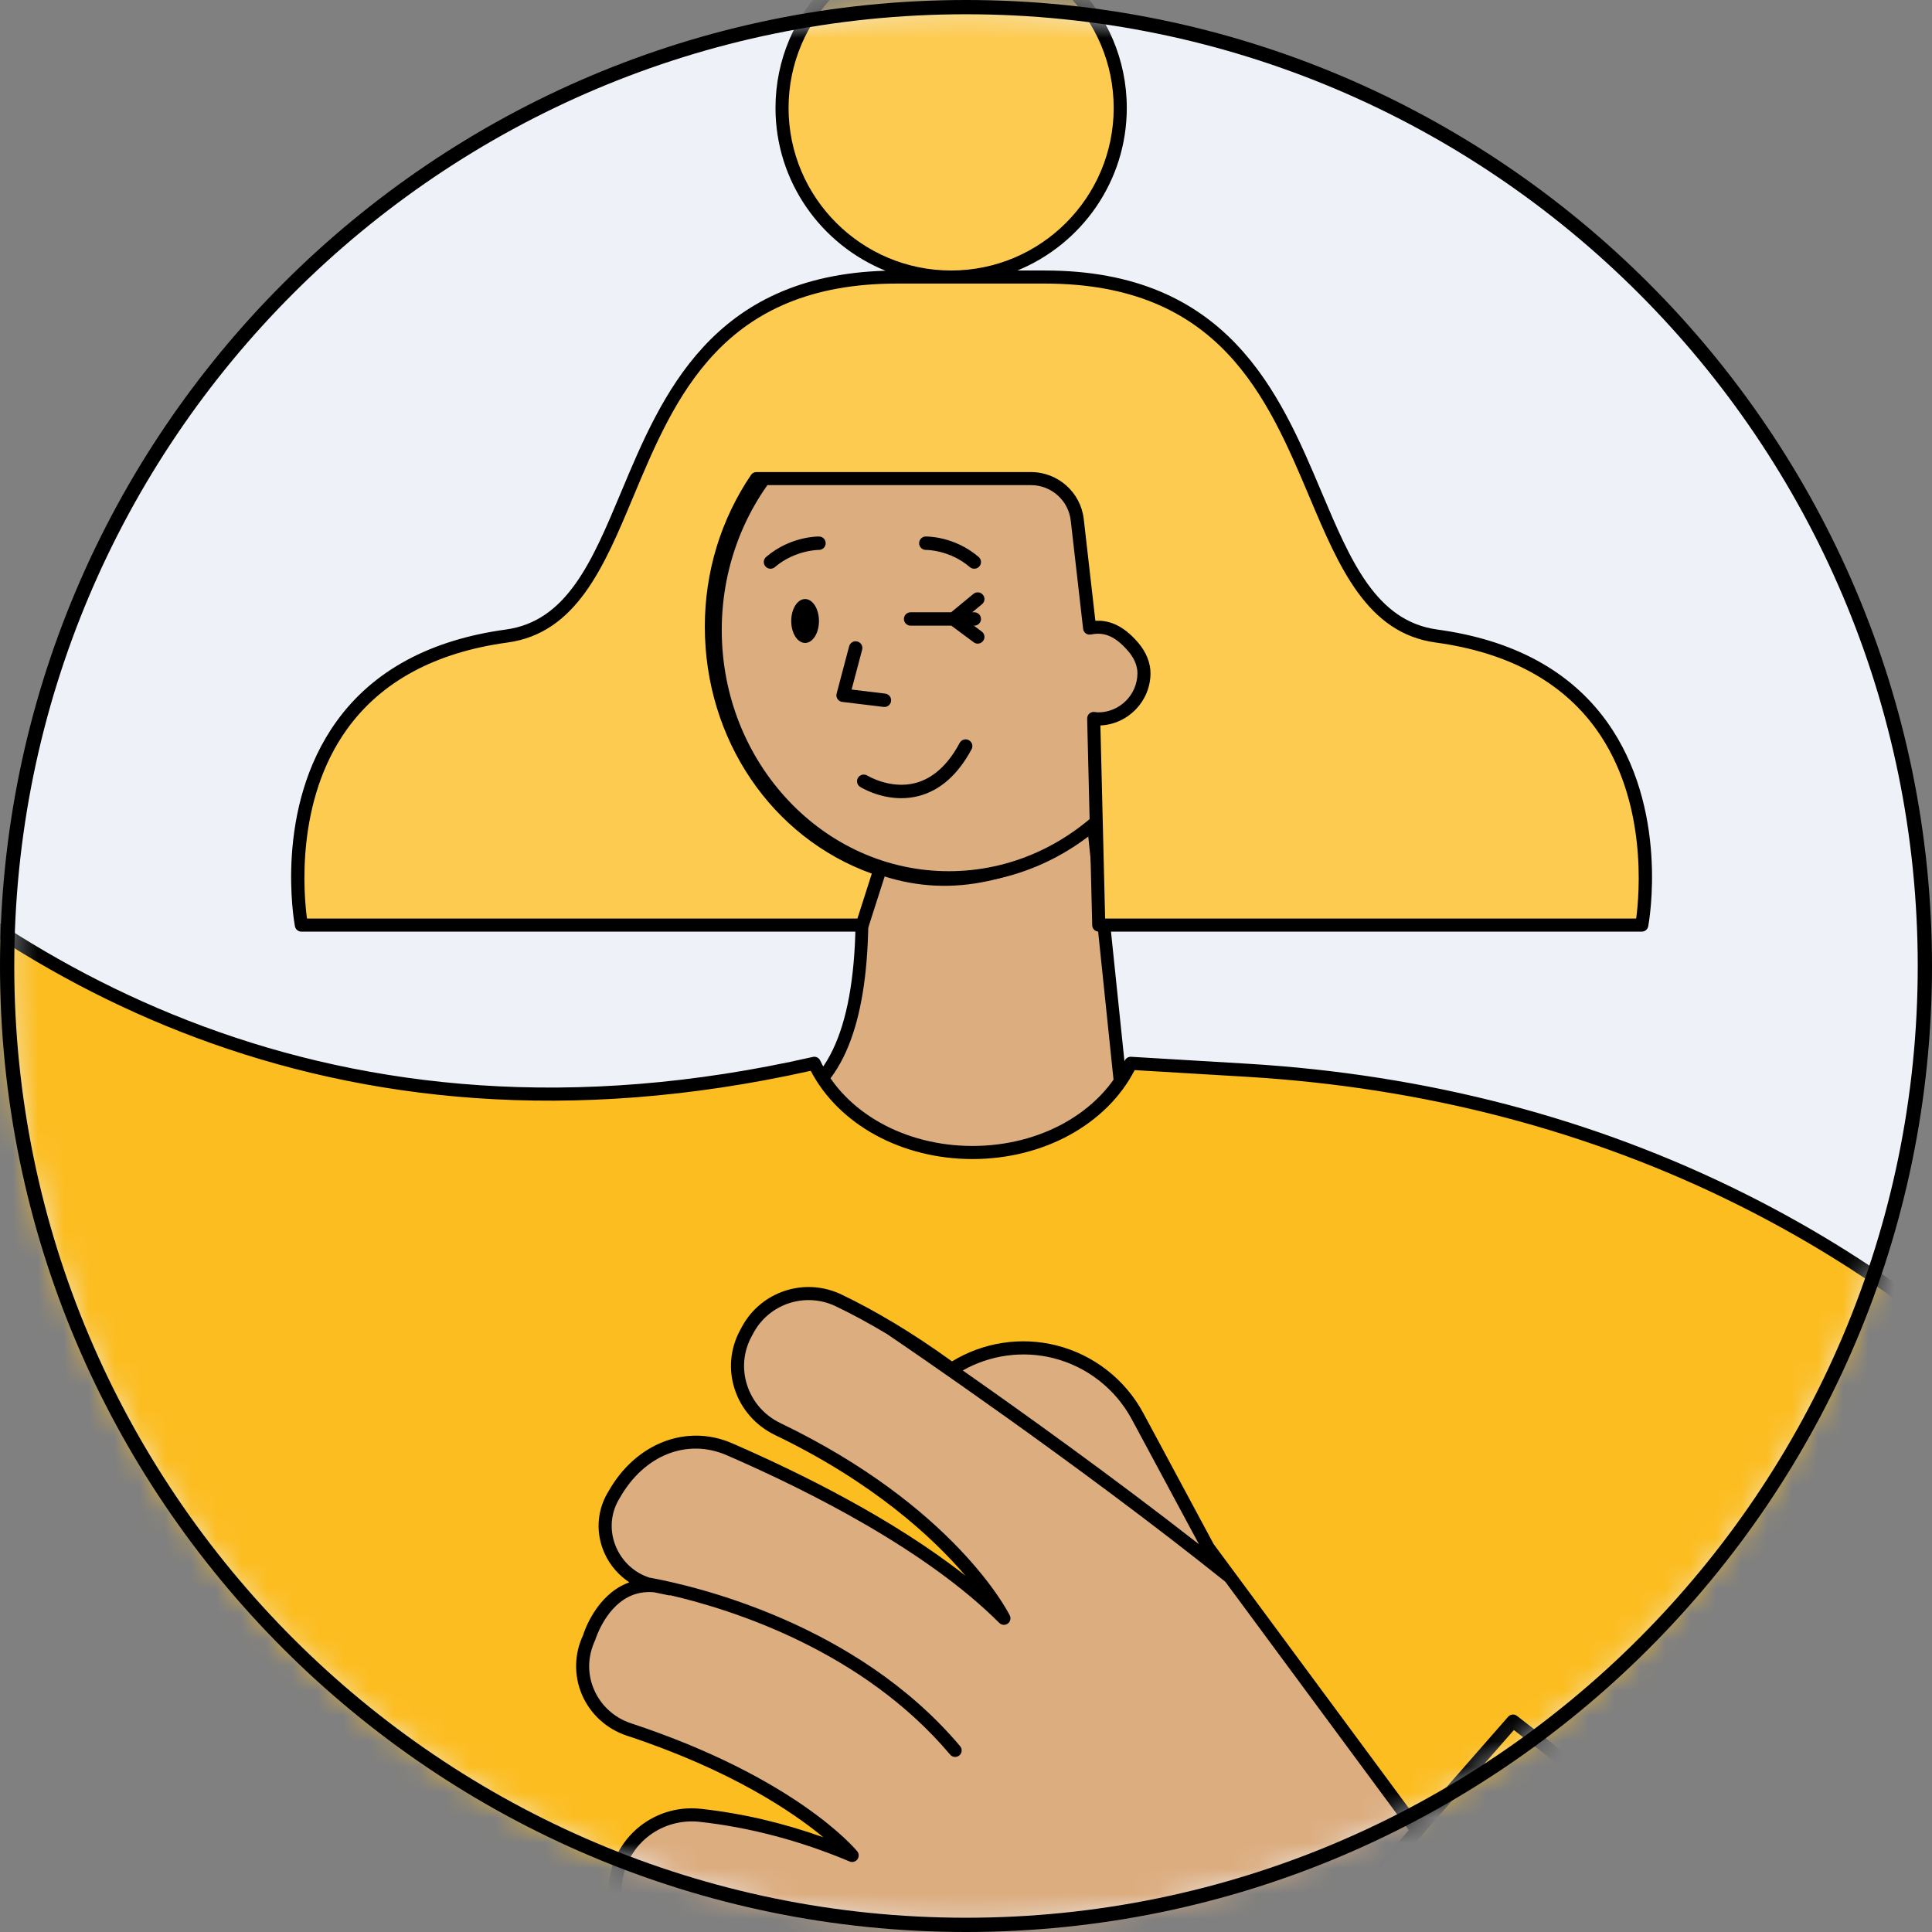 <svg width="76" height="76" viewBox="0 0 76 76" fill="none" xmlns="http://www.w3.org/2000/svg">
<rect x="0" y="0" width="76" height="76" fill="#808080" stroke="none"/>
<path fill-rule="evenodd" clip-rule="evenodd" d="M75.72 37.999C75.72 58.831 58.832 75.719 38 75.719C17.168 75.719 0.28 58.831 0.28 37.999C0.28 17.167 17.168 0.28 38 0.28C58.832 0.28 75.72 17.167 75.72 37.999Z" fill="#EEF2F8"/>
<mask id="mask0_154_1903" style="mask-type:alpha" maskUnits="userSpaceOnUse" x="0" y="0" width="76" height="76">
<path fill-rule="evenodd" clip-rule="evenodd" d="M75.72 37.999C75.72 58.831 58.832 75.719 38 75.719C17.168 75.719 0.28 58.831 0.28 37.999C0.28 17.167 17.168 0.28 38 0.28C58.832 0.28 75.72 17.167 75.72 37.999Z" fill="white"/>
</mask>
<g mask="url(#mask0_154_1903)">
<path fill-rule="evenodd" clip-rule="evenodd" d="M31.553 43.132C31.553 43.132 34.328 41.318 33.834 33.831C33.834 33.831 38.223 35.885 43.011 32.412L44.115 43.045C44.115 43.045 40.796 46.816 37.315 46.45C33.834 46.084 31.553 43.132 31.553 43.132Z" fill="#DCAD7F"/>
<path fill-rule="evenodd" clip-rule="evenodd" d="M33.941 33.603C36.778 34.931 39.742 34.473 42.864 32.209C43.02 32.095 43.241 32.193 43.261 32.386L44.365 43.019C44.373 43.089 44.35 43.158 44.304 43.211C42.042 45.781 39.7 46.953 37.289 46.7C34.899 46.449 32.916 45.307 31.354 43.285C31.264 43.169 31.293 43.001 31.415 42.921C33.166 41.777 33.907 38.757 33.584 33.847C33.571 33.657 33.768 33.522 33.941 33.603ZM43.854 42.96L42.805 32.864L42.598 33.004C39.719 34.909 36.925 35.339 34.241 34.28L34.11 34.226L34.116 34.341C34.35 38.849 33.654 41.78 31.988 43.125L31.914 43.182L32.033 43.327C33.418 44.967 35.114 45.914 37.132 46.175L37.341 46.2C39.571 46.434 41.763 45.337 43.927 42.879L43.854 42.96Z" fill="black"/>
<path fill-rule="evenodd" clip-rule="evenodd" d="M37.324 34.523C32.252 34.523 28.141 30.163 28.141 24.784C28.141 19.405 32.252 15.045 37.324 15.045C42.396 15.045 46.508 19.405 46.508 24.784C46.508 30.163 42.396 34.523 37.324 34.523Z" fill="#DCAD7F"/>
<path fill-rule="evenodd" clip-rule="evenodd" d="M37.324 15.296C32.399 15.296 28.392 19.552 28.392 24.784C28.392 30.015 32.399 34.271 37.324 34.271C42.249 34.271 46.256 30.015 46.256 24.784C46.256 19.552 42.249 15.296 37.324 15.296ZM37.324 34.774C32.122 34.774 27.889 30.292 27.889 24.784C27.889 19.275 32.122 14.793 37.324 14.793C42.527 14.793 46.759 19.275 46.759 24.784C46.759 30.292 42.527 34.774 37.324 34.774Z" fill="black"/>
<path fill-rule="evenodd" clip-rule="evenodd" d="M38.308 24.612H38.325C38.471 24.612 38.59 24.494 38.59 24.348C38.59 24.202 38.471 24.085 38.325 24.085H38.245L38.63 23.768C38.743 23.675 38.759 23.509 38.665 23.397C38.571 23.284 38.405 23.269 38.292 23.362L37.416 24.085H35.823C35.677 24.085 35.558 24.202 35.558 24.348C35.558 24.494 35.677 24.612 35.823 24.612H37.423L38.303 25.266C38.35 25.302 38.406 25.319 38.461 25.319C38.542 25.319 38.621 25.282 38.673 25.212C38.761 25.096 38.737 24.931 38.62 24.844L38.308 24.612ZM38.11 29.116C37.982 29.047 37.822 29.095 37.752 29.224C37.29 30.086 36.706 30.615 36.02 30.799C35.028 31.064 34.128 30.514 34.118 30.509C33.996 30.433 33.832 30.469 33.754 30.592C33.677 30.715 33.713 30.878 33.837 30.954C33.873 30.977 34.556 31.399 35.454 31.399C35.675 31.399 35.909 31.373 36.15 31.31C36.987 31.089 37.684 30.471 38.22 29.473C38.288 29.344 38.24 29.185 38.11 29.116ZM32.222 21.105C32.181 21.105 31.098 21.088 30.137 21.909C30.027 22.005 30.014 22.17 30.11 22.281C30.162 22.342 30.236 22.372 30.31 22.372C30.371 22.372 30.433 22.351 30.483 22.309C31.28 21.627 32.205 21.634 32.21 21.632H32.215C32.359 21.632 32.478 21.518 32.48 21.374C32.483 21.229 32.368 21.108 32.222 21.105ZM36.421 21.632H36.425C36.434 21.631 37.355 21.627 38.152 22.309C38.203 22.351 38.264 22.372 38.325 22.372C38.4 22.372 38.474 22.341 38.526 22.281C38.621 22.17 38.609 22.005 38.498 21.909C37.537 21.087 36.461 21.105 36.414 21.105C36.268 21.108 36.153 21.229 36.156 21.374C36.159 21.518 36.277 21.632 36.421 21.632ZM31.671 23.565C31.369 23.565 31.125 23.952 31.125 24.429C31.125 24.905 31.369 25.292 31.671 25.292C31.972 25.292 32.216 24.905 32.216 24.429C32.216 23.952 31.972 23.565 31.671 23.565ZM34.791 27.811C34.922 27.811 35.037 27.713 35.053 27.579C35.07 27.434 34.967 27.303 34.822 27.285L33.5 27.125L33.915 25.556C33.951 25.416 33.868 25.272 33.726 25.235C33.587 25.196 33.44 25.282 33.403 25.423L32.911 27.284C32.891 27.357 32.904 27.436 32.947 27.499C32.99 27.562 33.059 27.603 33.135 27.612L34.758 27.808C34.769 27.81 34.78 27.811 34.791 27.811Z" fill="black"/>
<path fill-rule="evenodd" clip-rule="evenodd" d="M44.067 4.245C44.067 0.571 41.089 -2.407 37.415 -2.407C33.741 -2.407 30.763 0.571 30.763 4.245C30.763 7.919 33.741 10.897 37.415 10.897C41.089 10.897 44.067 7.919 44.067 4.245ZM56.508 25.02C50.298 24.173 53.057 10.897 41.105 10.897H37.415H35.281C23.328 10.897 26.141 24.173 19.931 25.02C9.981 26.376 11.855 36.391 11.855 36.391H33.917L34.617 34.206H34.618C30.774 32.941 27.983 29.142 27.983 24.649C27.983 22.475 28.645 20.469 29.756 18.828H40.555C41.487 18.828 42.271 19.527 42.377 20.453L42.863 24.707C43.362 24.613 43.917 24.673 44.583 25.455C44.829 25.744 45.004 26.111 45.001 26.491C44.994 27.48 44.189 28.281 43.198 28.281C43.138 28.281 43.081 28.269 43.023 28.263L43.133 32.752L43.183 34.806L43.222 36.391H64.584C64.584 36.391 66.458 26.376 56.508 25.02Z" fill="#FECB51"/>
<path fill-rule="evenodd" clip-rule="evenodd" d="M64.363 36.134H43.473L43.287 28.537C44.374 28.489 45.25 27.59 45.258 26.493C45.261 26.082 45.091 25.654 44.778 25.288C44.13 24.526 43.548 24.397 43.089 24.419L42.633 20.424C42.513 19.367 41.619 18.57 40.555 18.57H29.756C29.67 18.57 29.59 18.612 29.543 18.683C28.354 20.439 27.726 22.502 27.726 24.65C27.726 29.082 30.355 32.953 34.295 34.366L33.729 36.134H12.076C11.952 35.221 11.608 31.514 13.659 28.672C15.007 26.805 17.129 25.661 19.966 25.275C22.668 24.906 23.757 22.303 24.91 19.546C26.556 15.613 28.422 11.155 35.281 11.155H41.105C47.966 11.155 49.848 15.614 51.51 19.548C52.672 22.304 53.771 24.906 56.474 25.275C59.309 25.661 61.43 26.803 62.779 28.669C64.828 31.506 64.486 35.219 64.363 36.134ZM31.02 4.246C31.02 0.719 33.889 -2.149 37.415 -2.149C40.941 -2.149 43.81 0.719 43.81 4.246C43.81 7.772 40.941 10.641 37.415 10.641C33.889 10.641 31.02 7.772 31.02 4.246ZM63.198 28.372C61.764 26.385 59.525 25.172 56.543 24.765C54.132 24.436 53.136 22.078 51.983 19.349C50.345 15.469 48.307 10.641 41.105 10.641H40.022C42.543 9.609 44.325 7.133 44.325 4.246C44.325 0.436 41.225 -2.664 37.415 -2.664C33.605 -2.664 30.506 0.436 30.506 4.246C30.506 7.143 32.3 9.624 34.834 10.65C27.997 10.848 26.025 15.55 24.437 19.348C23.293 22.078 22.308 24.436 19.896 24.765C16.915 25.172 14.675 26.385 13.242 28.372C10.77 31.797 11.567 36.25 11.602 36.438C11.625 36.56 11.732 36.648 11.855 36.648H33.917C34.028 36.648 34.128 36.576 34.162 36.469L34.863 34.283C34.906 34.15 34.833 34.005 34.699 33.961C30.836 32.691 28.24 28.949 28.24 24.65C28.24 22.651 28.811 20.73 29.893 19.084H40.555C41.357 19.084 42.031 19.686 42.121 20.482L42.607 24.736C42.615 24.807 42.653 24.872 42.71 24.915C42.768 24.957 42.839 24.973 42.911 24.96C43.32 24.881 43.781 24.911 44.387 25.622C44.62 25.894 44.747 26.202 44.744 26.489C44.738 27.335 44.044 28.023 43.198 28.023C43.17 28.023 43.143 28.02 43.117 28.016L43.05 28.007C42.976 27.999 42.904 28.023 42.849 28.074C42.794 28.125 42.765 28.195 42.766 28.269L42.965 36.397C42.968 36.537 43.082 36.648 43.222 36.648H64.584C64.708 36.648 64.814 36.56 64.837 36.438C64.872 36.25 65.67 31.797 63.198 28.372Z" fill="black"/>
<path fill-rule="evenodd" clip-rule="evenodd" d="M56.284 98.923H1.804C1.804 98.923 7.214 80.452 7.774 72.99C7.774 72.99 -38.87 65.158 -51.184 12.821H-19.44C-19.44 12.821 -4.908 50.22 32.032 41.828C33.006 43.88 35.422 45.336 38.256 45.336C41.09 45.336 43.506 43.88 44.48 41.828L49.053 42.101C55.824 42.506 62.487 44.163 68.552 47.2C78.124 51.993 88.982 61.344 90.801 79.333C94.159 112.543 70.651 106.573 70.651 106.573C70.651 106.573 62.441 104.427 56.284 98.55" fill="#FCBD21"/>
<path fill-rule="evenodd" clip-rule="evenodd" d="M84.763 103.275C78.911 108.323 70.796 106.343 70.716 106.324C70.635 106.303 62.498 104.124 56.462 98.365C56.458 98.362 56.454 98.361 56.45 98.357C56.447 98.354 56.445 98.35 56.442 98.347L42.478 87.568L59.552 68.055L76.774 81.464C76.886 81.551 77.048 81.53 77.135 81.419C77.222 81.307 77.202 81.145 77.09 81.058L67.951 73.942L67.487 68.675C67.474 68.534 67.349 68.439 67.208 68.442C67.066 68.454 66.961 68.579 66.974 68.72L67.397 73.511L59.676 67.5C59.569 67.416 59.415 67.431 59.325 67.534L41.911 87.435C41.864 87.489 41.842 87.559 41.849 87.63C41.856 87.7 41.891 87.765 41.947 87.808L56.014 98.666H2.147C2.875 96.143 7.513 79.879 8.03 73.018C8.041 72.928 8.279 70.788 8.03 68.668C8.013 68.527 7.884 68.421 7.744 68.443C7.603 68.459 7.503 68.587 7.519 68.728C7.711 70.358 7.601 72.04 7.545 72.684C5.736 72.33 -5.046 69.983 -16.966 62.303C-28.916 54.604 -44.472 39.821 -50.858 13.078H-19.613C-19.08 14.368 -15.337 23.008 -7.739 30.652C-0.191 38.246 12.801 46.384 31.892 42.123C32.996 44.238 35.468 45.594 38.256 45.594C41.056 45.594 43.538 44.225 44.635 42.095L49.038 42.358C56.022 42.775 62.549 44.482 68.437 47.431C77.509 51.973 88.709 61.199 90.545 79.358C91.713 90.911 89.768 98.957 84.763 103.275ZM91.057 79.307C89.197 60.915 77.855 51.571 68.667 46.971C62.717 43.991 56.123 42.267 49.069 41.844L44.495 41.571C44.394 41.565 44.293 41.622 44.248 41.717C43.279 43.759 40.927 45.079 38.256 45.079C35.585 45.079 33.234 43.759 32.264 41.717C32.213 41.609 32.092 41.547 31.975 41.577C13.016 45.886 0.119 37.823 -7.361 30.302C-15.485 22.135 -19.164 12.82 -19.2 12.728C-19.238 12.629 -19.334 12.563 -19.44 12.563H-51.184C-51.263 12.563 -51.337 12.6 -51.386 12.661C-51.434 12.723 -51.453 12.803 -51.434 12.879C-45.053 39.999 -29.31 54.967 -17.226 62.748C-5.149 70.525 5.784 72.868 7.5 73.199C6.857 80.695 1.611 98.669 1.557 98.851C1.534 98.929 1.55 99.013 1.598 99.077C1.647 99.142 1.723 99.181 1.804 99.181H56.284C56.364 99.181 56.435 99.144 56.482 99.088C62.572 104.68 70.504 106.801 70.587 106.823C70.625 106.832 72.271 107.235 74.622 107.235C77.6 107.235 81.709 106.587 85.096 103.668C90.238 99.235 92.243 91.038 91.057 79.307Z" fill="black"/>
<path fill-rule="evenodd" clip-rule="evenodd" d="M-33.847 -9.058C-34.525 -9.706 -35.509 -9.991 -36.398 -9.692C-36.783 -9.561 -37.144 -9.326 -37.377 -8.918L-46.561 -20.206C-47.347 -21.189 -48.842 -21.227 -49.653 -20.266C-50.534 -19.222 -51.312 -17.763 -50.784 -16.182C-49.758 -13.103 -48.945 -11.81 -48.945 -11.81C-50.095 -12.196 -51.361 -11.771 -52.045 -10.769L-52.278 -10.428C-52.655 -9.876 -52.815 -9.205 -52.726 -8.543L-52.49 -6.772L-53.036 -6.694C-53.928 -6.567 -54.714 -6.039 -55.168 -5.259C-55.546 -4.613 -55.663 -3.848 -55.497 -3.118L-55.289 -2.201L-55.577 -2.086C-56.56 -1.693 -57.276 -0.826 -57.475 0.213C-57.575 0.732 -57.545 1.268 -57.377 1.768C-56.655 3.928 -54.304 9.65 -49.971 8.434C-49.971 8.434 -49.411 11.984 -46.24 12.821H-22.825L-22.56 9.052C-22.255 4.701 -23.903 0.44 -27.058 -2.573L-33.847 -9.058ZM47.514 60.862L44.748 55.71C43.328 53.066 39.944 52.212 37.44 53.865C35.652 52.554 34.134 51.699 32.981 51.15C31.668 50.526 30.101 51.035 29.412 52.316L29.337 52.455C28.593 53.834 29.177 55.533 30.589 56.213C37.41 59.496 39.492 63.66 39.492 63.66C36.578 60.746 31.842 58.378 28.699 57.011C26.951 56.251 25.126 57.084 24.157 58.798C24.157 58.798 24.137 58.829 24.106 58.884C23.317 60.283 24.156 62.047 25.729 62.373L25.815 62.392C23.84 62.163 23.169 64.438 23.169 64.438C22.495 65.862 23.239 67.536 24.734 68.03C31.207 70.169 33.522 72.989 33.522 72.989C31.204 72.014 29.135 71.584 27.538 71.41C25.753 71.215 24.193 72.6 24.193 74.396C24.193 75.969 25.407 77.276 26.976 77.391L33.3 77.855C34.006 77.908 34.706 78.02 35.393 78.191C37.645 78.754 39.692 79.94 41.301 81.613L44.467 84.903L55.75 72.009L47.514 60.862Z" fill="#DCAD7F"/>
<path fill-rule="evenodd" clip-rule="evenodd" d="M-22.816 9.035L-23.064 12.563H-46.206C-48.753 11.871 -49.517 9.277 -49.68 8.573C-49.157 8.315 -48.809 7.942 -48.666 7.449C-48.562 7.092 -48.575 6.713 -48.647 6.351C-48.383 6.554 -48.077 6.73 -47.731 6.839C-47.003 7.066 -46.239 6.958 -45.459 6.512C-44.66 6.054 -44.184 5.453 -44.045 4.725C-43.903 3.981 -44.146 3.263 -44.398 2.76C-42.424 3.288 -40.761 1.732 -40.724 1.696C-38.276 -1.244 -41.633 -4.917 -41.674 -4.961L-48.742 -11.971C-48.852 -12.155 -49.61 -13.473 -50.54 -16.264C-50.945 -17.477 -50.58 -18.768 -49.457 -20.1C-49.124 -20.493 -48.644 -20.728 -48.117 -20.708C-47.587 -20.701 -47.093 -20.459 -46.761 -20.044L-37.672 -8.873L-37.993 -8.07C-38.73 -6.228 -38.621 -4.166 -37.694 -2.411L-35.232 2.25C-35.346 2.597 -35.591 3.661 -35.203 5.683C-35.18 5.807 -35.072 5.892 -34.951 5.892C-34.935 5.892 -34.918 5.891 -34.902 5.888C-34.763 5.861 -34.671 5.726 -34.698 5.587C-34.94 4.328 -34.922 3.475 -34.857 2.96L-33.873 4.822C-33.827 4.91 -33.738 4.96 -33.645 4.96C-33.605 4.96 -33.564 4.95 -33.525 4.93C-33.4 4.863 -33.352 4.708 -33.418 4.583L-37.239 -2.651C-38.096 -4.272 -38.196 -6.177 -37.515 -7.879L-37.148 -8.799C-36.972 -9.102 -36.692 -9.32 -36.315 -9.448C-35.558 -9.704 -34.658 -9.478 -34.024 -8.872L-27.235 -2.387C-24.126 0.583 -22.515 4.746 -22.816 9.035ZM-57.133 1.687C-57.284 1.235 -57.315 0.742 -57.223 0.262C-57.038 -0.695 -56.387 -1.485 -55.481 -1.847L-55.369 -1.892L-49.877 4.843C-49.843 4.913 -49.734 5.123 -49.543 5.395C-49.278 5.901 -48.976 6.671 -49.16 7.306C-49.276 7.704 -49.569 7.993 -50.056 8.19C-54.106 9.315 -56.354 4.018 -57.133 1.687ZM-54.946 -5.13C-54.528 -5.845 -53.819 -6.323 -52.999 -6.439L-52.596 -6.497L-45.225 2.396C-45.225 2.396 -45.225 2.396 -45.224 2.397C-45.198 2.43 -44.341 3.537 -44.551 4.631C-44.661 5.204 -45.052 5.686 -45.714 6.064C-46.364 6.436 -46.989 6.531 -47.574 6.348C-48.279 6.128 -48.802 5.548 -49.109 5.114C-49.282 4.79 -49.434 4.575 -49.452 4.551C-49.453 4.549 -49.456 4.548 -49.458 4.546C-49.459 4.544 -49.459 4.542 -49.461 4.54L-55.051 -2.318L-55.246 -3.175C-55.398 -3.843 -55.292 -4.538 -54.946 -5.13ZM-52.066 -10.282L-51.833 -10.624C-51.226 -11.512 -50.1 -11.897 -49.077 -11.579L-42.044 -4.604C-42.012 -4.57 -38.961 -1.224 -41.1 1.344C-41.174 1.415 -42.929 3.045 -44.865 2.024L-52.245 -6.88L-52.471 -8.577C-52.551 -9.176 -52.407 -9.782 -52.066 -10.282ZM-33.669 -9.244C-34.451 -9.991 -35.528 -10.257 -36.48 -9.935C-36.856 -9.808 -37.161 -9.609 -37.391 -9.342L-46.36 -20.367C-46.787 -20.901 -47.425 -21.213 -48.11 -21.222C-48.787 -21.235 -49.418 -20.943 -49.849 -20.431C-51.079 -18.974 -51.487 -17.476 -51.028 -16.101C-50.354 -14.077 -49.774 -12.822 -49.446 -12.186C-50.529 -12.315 -51.626 -11.84 -52.258 -10.915L-52.49 -10.573C-52.904 -9.968 -53.078 -9.235 -52.981 -8.508L-52.779 -6.991L-53.072 -6.949C-54.048 -6.809 -54.893 -6.241 -55.39 -5.389C-55.802 -4.684 -55.929 -3.857 -55.748 -3.061L-55.588 -2.359L-55.673 -2.325C-56.742 -1.896 -57.51 -0.966 -57.728 0.165C-57.837 0.732 -57.8 1.314 -57.621 1.849C-55.277 8.864 -51.807 9.099 -50.17 8.747C-49.964 9.627 -49.112 12.329 -46.305 13.069C-46.284 13.075 -46.262 13.078 -46.239 13.078H-22.824C-22.689 13.078 -22.577 12.973 -22.568 12.839L-22.303 9.071C-21.992 4.628 -23.66 0.317 -26.88 -2.759L-33.669 -9.244ZM44.458 84.523L41.487 81.434C39.842 79.725 37.757 78.517 35.455 77.942C34.756 77.767 34.037 77.651 33.32 77.599L26.995 77.135C25.568 77.03 24.45 75.827 24.45 74.396C24.45 73.618 24.782 72.874 25.36 72.355C25.869 71.899 26.529 71.65 27.209 71.65C27.309 71.65 27.41 71.654 27.51 71.665C29.484 71.881 31.473 72.406 33.422 73.226C33.531 73.272 33.657 73.238 33.728 73.142C33.798 73.049 33.795 72.917 33.721 72.825C33.624 72.708 31.285 69.924 24.815 67.787C24.163 67.571 23.635 67.089 23.367 66.463C23.099 65.84 23.112 65.159 23.416 64.51C23.419 64.499 23.777 63.32 24.689 62.835C25.002 62.669 25.347 62.603 25.722 62.635L26.296 62.754C26.323 62.76 26.348 62.758 26.374 62.755C28.808 63.319 33.93 64.934 37.376 69.022C37.427 69.083 37.499 69.114 37.573 69.114C37.631 69.114 37.69 69.094 37.738 69.053C37.847 68.962 37.861 68.8 37.769 68.691C33.681 63.842 27.321 62.382 25.539 62.057C24.968 61.87 24.508 61.457 24.253 60.898C23.973 60.281 24.002 59.593 24.33 59.01L24.381 58.925C25.334 57.239 27.028 56.565 28.596 57.248C31.921 58.692 36.478 61.011 39.31 63.842C39.4 63.931 39.541 63.943 39.642 63.869C39.745 63.796 39.778 63.658 39.722 63.546C39.636 63.372 37.522 59.264 30.701 55.982C30.07 55.677 29.604 55.148 29.39 54.49C29.182 53.849 29.244 53.17 29.563 52.577L29.638 52.438C30.261 51.281 31.681 50.817 32.871 51.383C33.532 51.698 34.209 52.068 34.895 52.479C35.493 52.884 42.409 57.581 48.2 62.221L55.42 71.995L44.458 84.523ZM41.438 53.426C42.755 53.758 43.879 54.635 44.522 55.832L47.164 60.746C43.788 58.11 40.234 55.564 37.872 53.91C38.951 53.302 40.23 53.121 41.438 53.426ZM55.957 71.856L47.742 60.74L44.975 55.589C44.264 54.265 43.021 53.294 41.563 52.927C40.165 52.572 38.676 52.803 37.45 53.554C36.676 52.993 35.911 52.488 35.157 52.034C35.149 52.029 35.14 52.023 35.138 52.022C35.134 52.019 35.13 52.019 35.126 52.017C34.437 51.604 33.757 51.235 33.093 50.919C31.655 50.235 29.939 50.795 29.185 52.194L29.11 52.333C28.724 53.051 28.649 53.874 28.901 54.648C29.155 55.43 29.73 56.085 30.477 56.445C34.367 58.317 36.706 60.494 37.98 61.986C35.178 59.779 31.567 57.978 28.802 56.776C27.007 55.994 25.005 56.775 23.94 58.66C23.94 58.66 23.918 58.694 23.882 58.757C23.472 59.485 23.436 60.343 23.785 61.111C23.997 61.578 24.338 61.969 24.757 62.244C24.65 62.282 24.546 62.328 24.445 62.383C23.341 62.971 22.939 64.309 22.936 64.328C22.588 65.064 22.572 65.916 22.893 66.665C23.22 67.426 23.862 68.013 24.654 68.275C28.769 69.634 31.194 71.284 32.389 72.274C30.791 71.705 29.174 71.329 27.565 71.154C26.636 71.052 25.709 71.35 25.017 71.972C24.33 72.588 23.936 73.472 23.936 74.396C23.936 76.095 25.263 77.523 26.958 77.648L33.282 78.112C33.97 78.162 34.66 78.274 35.331 78.441C37.538 78.993 39.539 80.151 41.116 81.791L44.282 85.082C44.331 85.132 44.398 85.16 44.467 85.16H44.473C44.545 85.159 44.614 85.127 44.661 85.073L55.944 72.178C56.024 72.088 56.029 71.953 55.957 71.856Z" fill="black"/>
</g>
<path fill-rule="evenodd" clip-rule="evenodd" d="M38 0.561C17.356 0.561 0.561 17.356 0.561 38C0.561 58.644 17.356 75.439 38 75.439C58.644 75.439 75.439 58.644 75.439 38C75.439 17.356 58.644 0.561 38 0.561ZM38 76C17.047 76 0 58.953 0 38C0 17.047 17.047 0 38 0C58.953 0 76 17.047 76 38C76 58.953 58.953 76 38 76Z" fill="black"/>
</svg>

